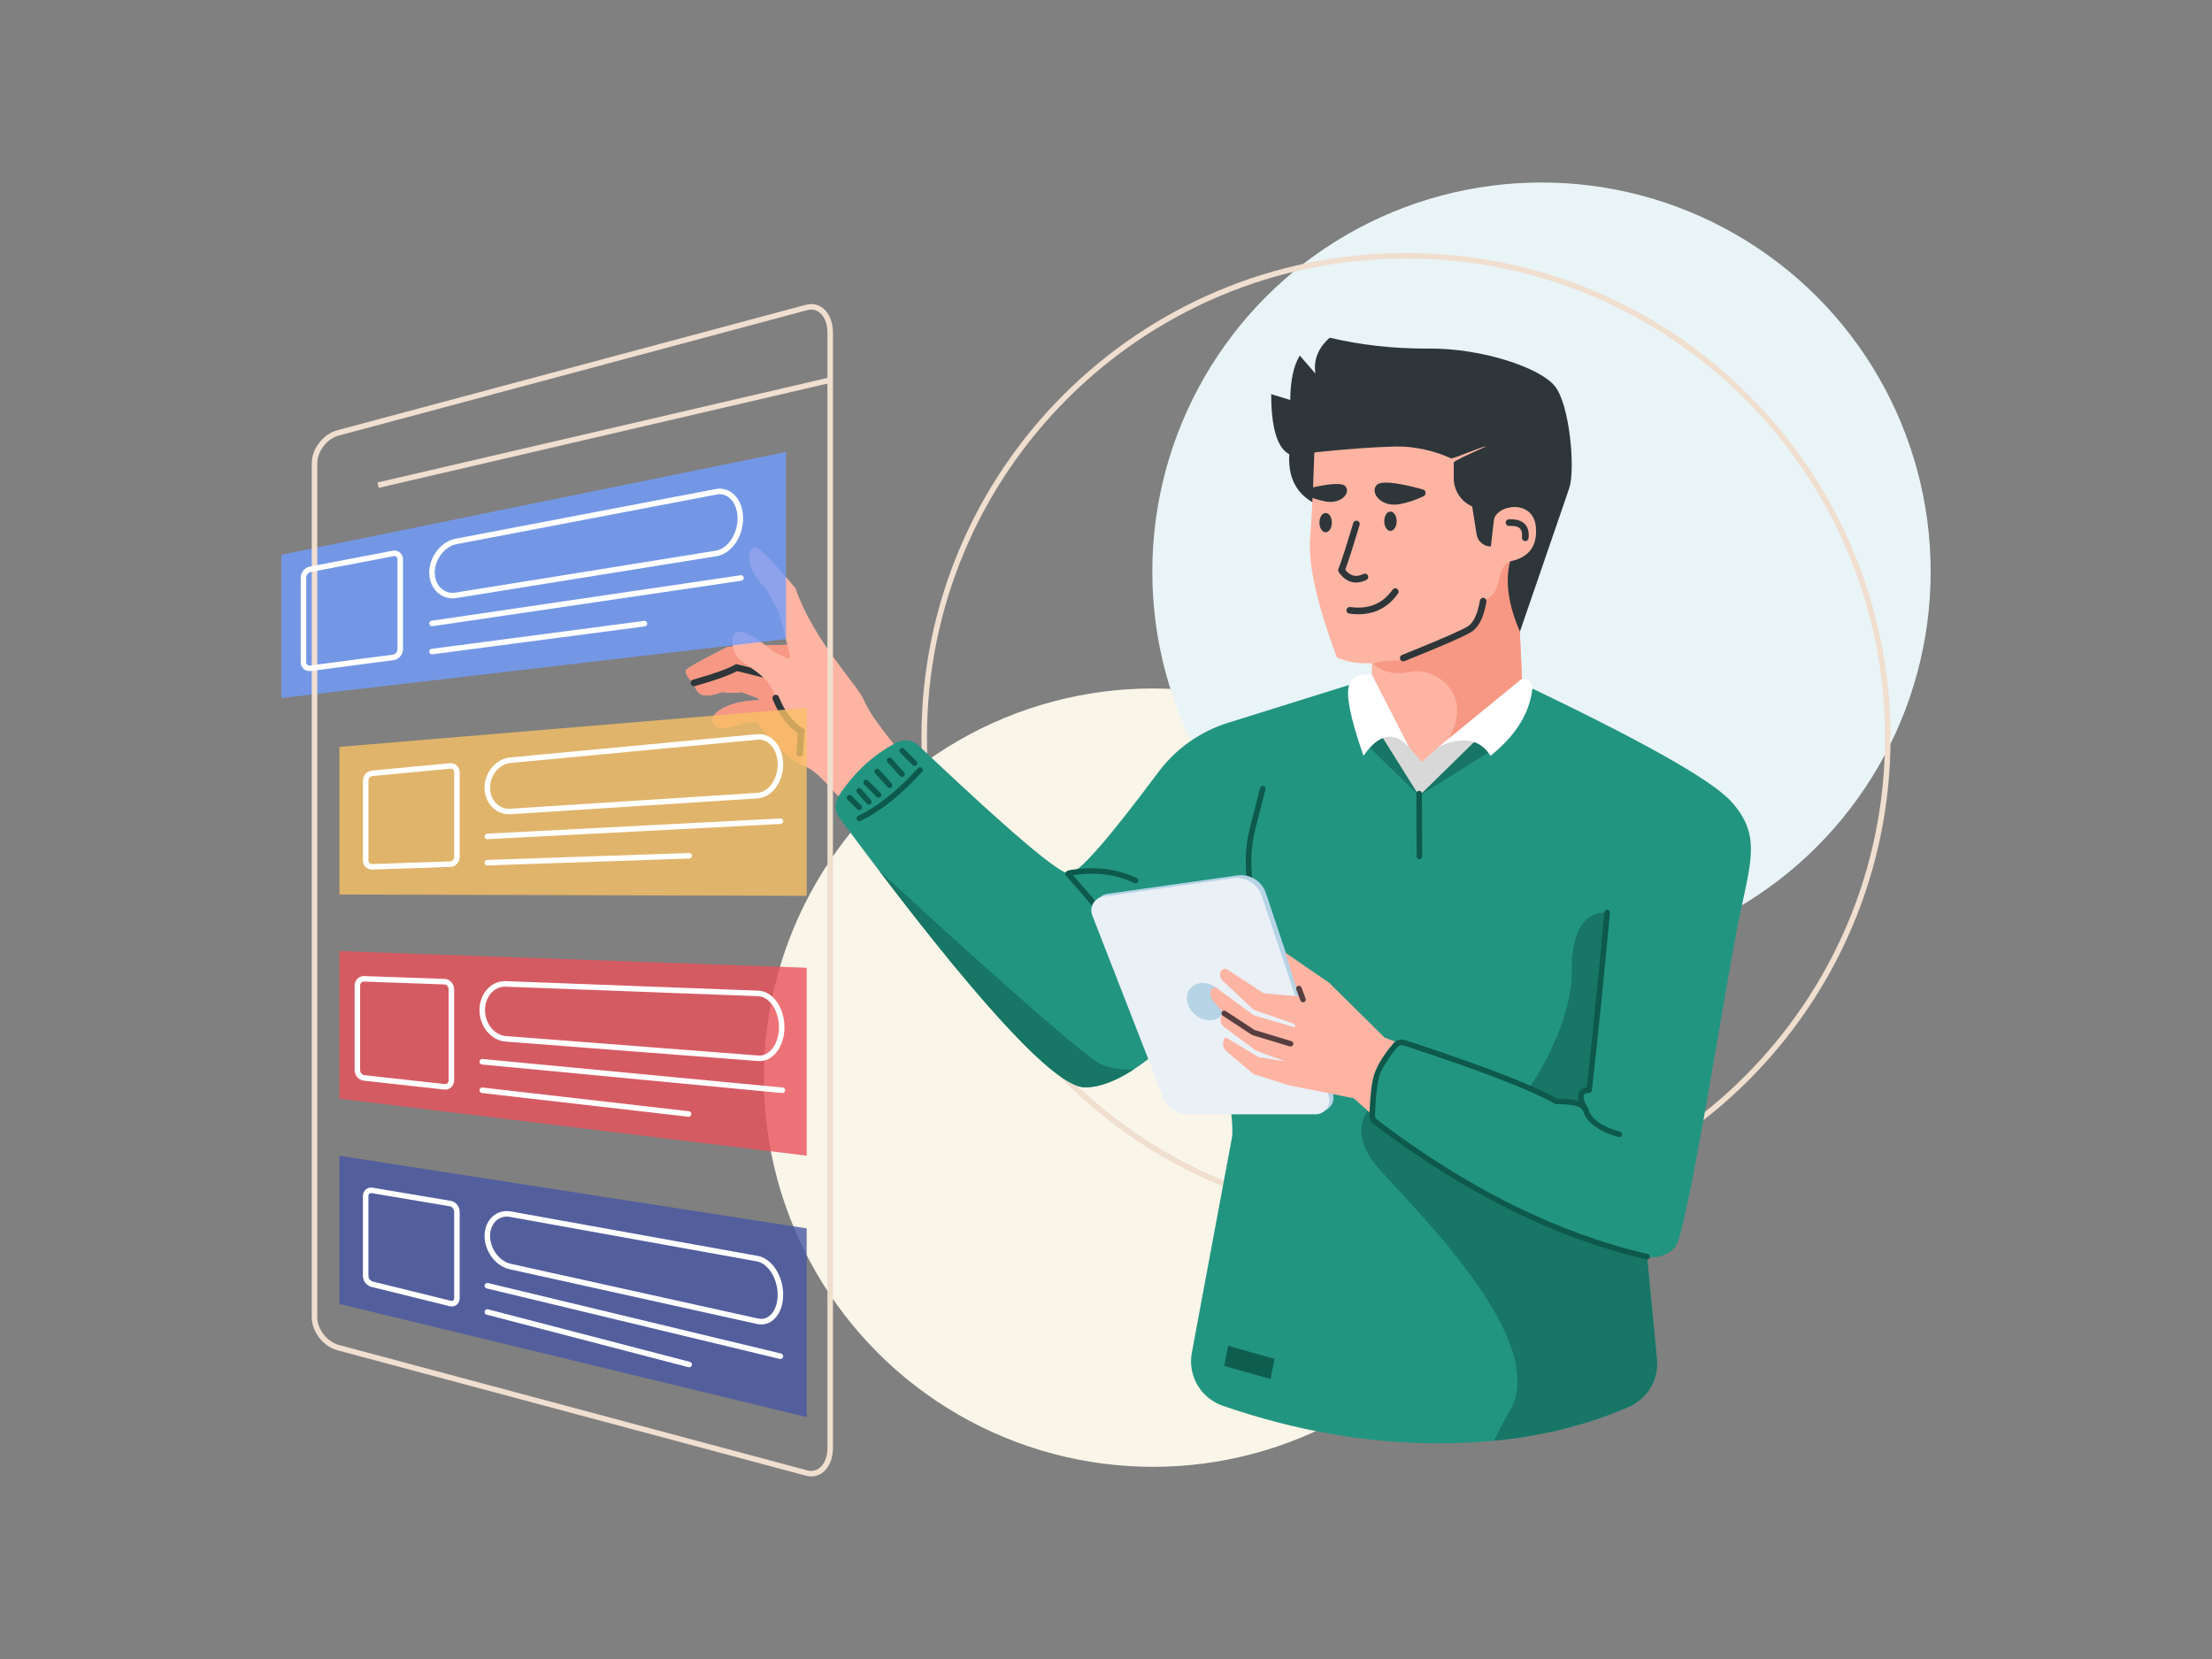 <?xml version="1.0" encoding="UTF-8"?>
<svg width="1600px" height="1200px" viewBox="0 0 1600 1200" version="1.1" xmlns="http://www.w3.org/2000/svg" xmlns:xlink="http://www.w3.org/1999/xlink">
    <rect x="0" y="0" width="1600" height="1200" fill="#808080" stroke="none"/>
    <title>Manage Schedules Easily</title>
    <g id="Manage-Schedules-Easily" stroke="none" stroke-width="1" fill="none" fill-rule="evenodd">
        <g transform="translate(203.5, 132)" id="Shape">
            <circle fill="#F9F5E8" cx="630.5" cy="647.5" r="281.5"></circle>
            <circle fill="#E9F4F7" cx="911.5" cy="281.5" r="281.5"></circle>
            <path d="M813.5,51 C619.924,51 463,207.924 463,401.5 C463,595.076 619.924,752 813.5,752 C1007.076,752 1164,595.076 1164,401.5 C1164,207.924 1007.076,51 813.5,51 Z M813.5,55 C1004.867,55 1160,210.133 1160,401.5 C1160,592.867 1004.867,748 813.5,748 C622.133,748 467,592.867 467,401.5 C467,210.133 622.133,55 813.5,55 Z" fill="#F0DECF" fill-rule="nonzero"></path>
            <path d="M444.482,408.006 C431.482,391.987 423.816,380.815 421.482,374.489 C417.982,365 384.58,330.957 371.917,293.461 C358.855,277.97 350.014,268.499 345.397,265.046 C338.471,259.866 336.326,272.362 340.861,280.996 C343.885,286.752 347.082,290.907 350.452,293.461 L360.006,311.257 L365.919,334.353 L322.842,335.917 C302.6,346.039 292.479,351.796 292.479,353.19 C292.479,355.281 294.048,358.879 298.461,361.939 C299.759,367.995 302.556,371.015 306.854,371.002 C311.152,370.988 315.038,370.167 318.512,368.538 C324.979,369.323 329.782,369.323 332.92,368.538 L345.356,373.28 L345.397,374.489 C332.93,374.857 323.389,377.329 316.775,381.904 C306.854,388.766 314.182,394.639 318.512,394.639 C321.399,394.639 327.567,393.274 337.016,390.545 L344.066,390.545 C358.621,408.626 369.766,419.055 377.5,421.833 C389.101,426 398.428,440.796 405.991,446.796 C411.033,450.796 423.864,437.866 444.482,408.006 Z" fill="#FDB4A3"></path>
            <path d="M322.842,335.917 L365.919,334.353 L367.904,341.879 C368.185,342.948 367.548,344.042 366.48,344.323 C366,344.45 365.491,344.394 365.051,344.166 L359.931,341.516 L360.751,344.273 C373.968,388.917 378.665,414.376 374.84,420.649 C367.389,416.736 357.306,406.919 344.59,391.195 L344.066,390.545 L337.016,390.545 L335.92,390.86 L333.774,391.464 C326.312,393.533 321.282,394.591 318.686,394.637 L318.512,394.639 C314.182,394.639 306.854,388.766 316.775,381.904 C323.259,377.418 332.556,374.955 344.667,374.513 L345.397,374.489 L345.356,373.28 L332.92,368.538 C329.782,369.323 324.979,369.323 318.512,368.538 C315.038,370.167 311.152,370.988 306.854,371.002 C302.556,371.015 299.759,367.995 298.461,361.939 C294.048,358.879 292.479,355.281 292.479,353.19 C292.479,351.879 301.432,346.708 319.337,337.678 L322.842,335.917 Z" fill="#F69883"></path>
            <path d="M328.106,348.792 L328.936,348.321 L366.769,357.611 C368.056,357.927 368.843,359.227 368.527,360.514 C368.224,361.748 367.018,362.523 365.785,362.307 L365.624,362.273 L329.626,353.433 L329.512,353.495 C323.641,356.618 314.039,360.044 300.637,363.823 L299.104,364.252 C297.827,364.607 296.504,363.859 296.149,362.582 C295.794,361.305 296.541,359.982 297.818,359.627 L299.316,359.208 C312.646,355.45 322.071,352.07 327.517,349.118 L328.106,348.792 Z" fill="#2E363A" fill-rule="nonzero"></path>
            <path d="M386.323,409.81 C371.812,394.333 361.567,380.312 355.589,367.747 C346.622,348.9 326.274,349.978 326.274,332.268 C326.274,320.462 336.282,322.885 356.299,339.539 C373.978,348.491 382.817,352.967 382.817,352.967 C382.817,352.967 387.545,355.312 397,360" fill="#FDB4A3"></path>
            <path d="M356.746,370.712 C357.976,370.219 359.373,370.816 359.866,372.047 C364.136,382.703 369.835,390.208 376.938,394.643 L377.366,394.906 L378.632,395.668 L377.321,413.013 C377.221,414.334 376.068,415.325 374.747,415.225 C373.48,415.129 372.518,414.067 372.527,412.815 L372.534,412.651 L373.625,398.219 L373.526,398.154 C366.047,393.184 360.104,385.271 355.675,374.483 L355.411,373.832 C354.918,372.602 355.515,371.205 356.746,370.712 Z" fill="#2E363A" fill-rule="nonzero"></path>
            <path d="M892.136,360 C982.203,402.624 1034.425,431.899 1048.802,447.827 C1070.366,471.719 1063.193,490.474 1054.31,532.93 C1045.427,575.386 1016.821,761.067 1008.231,770.05 C1002.503,776.038 995.715,778.385 987.864,777.091 L994.995,851.091 C996.404,865.717 988.259,879.594 974.802,885.493 C934.487,903.164 888.681,912 837.381,912 C785.963,912 734.359,903.123 682.571,885.37 L680.882,884.788 C664.988,879.281 655.51,862.978 658.588,846.441 L686.586,696.264 C686.98,694.168 687.28,692.578 687.486,691.493 C689.541,680.689 684.173,647.325 671.383,591.398 C633.85,633.473 603.823,654.511 581.303,654.511 C559.437,654.511 501.191,590.817 406.564,463.43 L403.685,459.55 C400.15,454.78 400.008,448.298 403.333,443.377 C409.258,434.607 415.596,427.133 422.348,420.954 C428.608,415.226 435.724,410.154 443.694,405.739 L444.695,405.19 C450.02,402.303 456.597,403.167 460.995,407.333 L464.87,410.998 C527.591,470.265 562.574,499.899 569.819,499.899 C576.401,499.899 597.906,475.45 634.335,426.551 C646.936,409.636 664.563,397.139 684.695,390.847 L783.387,360 L892.136,360 Z" fill="#229581"></path>
            <path d="M707.969,438.003 C708.244,436.933 709.334,436.288 710.403,436.563 C711.425,436.825 712.059,437.829 711.876,438.851 L711.844,438.997 L704.632,467.122 C701.252,480.303 700.655,494.039 702.875,507.457 L703.03,508.371 L707.988,536.676 C708.178,537.764 707.451,538.801 706.363,538.991 C705.324,539.173 704.333,538.518 704.079,537.512 L704.048,537.366 L699.09,509.061 C696.646,495.105 697.136,480.795 700.527,467.045 L700.757,466.129 L707.969,438.003 Z" fill="#0D594C" fill-rule="nonzero"></path>
            <polygon fill="#177666" points="783.798 405.363 823.002 443.664 881.072 407.336 850.965 400.347 837.049 408.727 824.5 419.708 815.711 408.727 800.397 391.234"></polygon>
            <path d="M593.982,638.358 C599.915,640.68 607.345,641.803 616.271,641.726 C603.095,650.25 591.439,654.511 581.303,654.511 C561.492,654.511 511.819,602.229 432.283,497.664 L440.983,505.643 C533.461,590.392 584.46,634.63 593.982,638.358 Z" fill="#177666"></path>
            <path d="M786.684,670.1 L789.165,672.172 L789.103,673.756 C789.094,674.023 789.084,674.292 789.075,674.563 C789.012,676.422 789.815,678.201 791.24,679.384 L791.438,679.541 L793.402,681.031 C857.577,729.527 921.788,761.365 986.035,776.545 L987.239,776.826 L987.435,777.267 L987.924,777.719 L994.995,851.091 C996.404,865.717 988.259,879.594 974.802,885.493 C945.209,898.464 912.657,906.675 877.145,910.125 C880.692,902.722 884.471,895.595 888.482,888.741 C920.843,833.451 803.385,728.118 788.982,707.156 C779.484,693.331 778.632,681.095 786.427,670.447 L786.684,670.1 Z M958.461,527.997 L958.982,528 L945.984,656.58 L939.982,659.409 L939.982,667.233 C936.455,665.428 930.518,664.575 922.171,664.672 C917.257,661.826 910.7,658.621 902.5,655.055 C921.591,627.172 933.689,593.588 933.387,571.825 C932.987,542.963 941.173,528.356 957.945,528.004 L958.461,527.997 Z" fill="#177666"></path>
            <path d="M567.654,498.505 C568.48,497.771 569.744,497.846 570.477,498.672 L573.787,502.409 C588.49,519.067 599.09,531.866 605.6,540.824 C606.25,541.718 606.052,542.969 605.158,543.618 C604.264,544.267 603.014,544.069 602.364,543.176 L601.787,542.386 C594.829,532.92 583.391,519.227 567.487,501.328 C566.754,500.503 566.828,499.239 567.654,498.505 Z" fill="#0D594C" fill-rule="nonzero"></path>
            <path d="M569.637,497.509 C587.903,494.308 604.326,496.197 618.851,503.198 C619.846,503.678 620.264,504.873 619.784,505.868 C619.304,506.863 618.109,507.281 617.114,506.802 C603.375,500.179 587.799,498.387 570.328,501.449 C569.24,501.64 568.203,500.913 568.012,499.825 C567.822,498.737 568.549,497.7 569.637,497.509 Z" fill="#0D594C" fill-rule="nonzero"></path>
            <path d="M760.58,658.83 L712.175,514.009 C709.269,505.314 700.568,499.934 691.49,501.22 L597.479,514.539 C592.011,515.313 588.206,520.374 588.981,525.843 C589.089,526.605 589.285,527.352 589.564,528.07 L640.924,659.897 C643.767,667.195 650.796,672 658.628,672 L751.096,672 C756.619,672 761.096,667.523 761.096,662 C761.096,660.922 760.922,659.852 760.58,658.83 Z" fill="#B6D4E5"></path>
            <path d="M757.58,660.83 L709.175,516.009 C706.269,507.314 697.568,501.934 688.49,503.22 L594.479,516.539 C589.011,517.313 585.206,522.374 585.981,527.843 C586.089,528.605 586.285,529.352 586.564,530.07 L637.924,661.897 C640.767,669.195 647.796,674 655.628,674 L748.096,674 C753.619,674 758.096,669.523 758.096,664 C758.096,662.922 757.922,661.852 757.58,660.83 Z" fill="#E9F0F6"></path>
            <path d="M671.493,606 C663.886,606 656.603,599.956 655.226,592.5 C653.849,585.044 658.9,579 666.507,579 C674.114,579 681.397,585.044 682.774,592.5 C684.151,599.956 679.1,606 671.493,606 Z" fill="#B6D4E5"></path>
            <path d="M726.11,557 L757.861,578.814 L797.994,618.505 L809.018,622.661 L809.018,622.661 C796.582,634.343 790.166,651.789 789.769,675 L775.741,662.453 L728.638,652.964 L703.253,644.942 L683.717,628.551 L683.717,628.551 C680.71,625.97 680.307,621.482 682.761,618.41 L682.929,618.208 L706.507,632.491 L726.11,635.804 L704.6,627.663 L682.929,611.572 L682.714,611.454 C679.958,609.878 678.734,606.543 679.816,603.559 L679.906,603.325 L681.12,600.333 L673.994,592.027 C672.221,589.96 671.59,587.149 672.309,584.523 C672.406,584.168 672.568,583.834 672.787,583.538 C673.728,582.262 675.493,581.953 676.807,582.802 L676.962,582.909 L703.253,602.318 L732.187,610.811 C732.266,610.834 732.348,610.846 732.431,610.846 C732.91,610.846 733.299,610.458 733.299,609.979 C733.299,609.335 732.92,608.756 732.341,608.494 L732.204,608.44 L703.253,598.372 L680.786,577.265 C679.024,575.61 678.472,573.037 679.399,570.805 C679.478,570.615 679.574,570.432 679.687,570.259 C680.659,568.774 682.614,568.319 684.133,569.191 L684.3,569.294 L710.526,586.443 L736.162,588.722 L726.11,557 Z" fill="#FDB4A3"></path>
            <path d="M680.346,599.902 C680.922,599.025 682.07,598.749 682.975,599.244 L683.116,599.328 L703.981,613.034 L730.597,621.086 C731.606,621.391 732.197,622.422 731.97,623.435 L731.932,623.579 C731.627,624.588 730.596,625.179 729.583,624.952 L729.439,624.914 L702.27,616.695 L680.92,602.672 C679.997,602.065 679.74,600.825 680.346,599.902 Z" fill="#583E40" fill-rule="nonzero"></path>
            <path d="M735.316,581.127 C736.301,580.758 737.393,581.216 737.83,582.154 L737.89,582.298 L740.89,590.298 C741.278,591.332 740.754,592.485 739.72,592.873 C738.735,593.242 737.642,592.784 737.206,591.846 L737.145,591.702 L734.145,583.702 C733.757,582.668 734.281,581.515 735.316,581.127 Z" fill="#583E40" fill-rule="nonzero"></path>
            <path d="M788.785,360.308 L788.785,348.046 L820.049,281.104 L878.874,265.985 L894.433,295.519 L897.486,360.308 L825.096,419.708 C816.495,418.283 809.649,413.404 804.555,405.072 C799.462,396.74 794.205,381.818 788.785,360.308 Z" fill="#FDB4A3"></path>
            <path d="M730.34,186.927 C725.488,211.549 733.331,227.587 753.868,235.041 L781.804,199.977 L760.032,173.153 L730.34,186.927 Z" fill="#2E363A"></path>
            <path d="M853.704,330.618 C811.908,347.837 781.837,352.142 763.49,343.533 C749.054,304.652 742.6,275.956 744.127,257.446 C745.654,238.936 746.894,210.374 747.846,171.76 C772.579,143.182 810.392,132.865 861.286,140.807 C912.18,148.749 923.56,210.881 895.428,327.203 L853.704,330.618 Z" fill="#FDB4A3"></path>
            <path d="M888.761,274.05 L894.433,295.519 L897.486,360.308 L843.929,404.252 L843.135,404.354 C864.598,369.872 834.279,350.661 817.545,353.826 L817.043,353.929 C805.964,356.365 796.71,354.335 789.283,347.837 C794.602,346.596 799.773,345.938 804.798,345.865 L805.738,345.858 C811.057,345.858 817.311,343.432 824.5,338.578 L830.088,336.01 C846.773,328.374 856.931,324.062 860.561,323.073 C864.579,321.979 867.501,315.261 869.324,302.919 C885.523,295.519 876.862,279.809 888.761,274.05 Z" fill="#F69883"></path>
            <polygon fill="#D8D8D8" points="793.771 397.03 823.002 443.664 873.552 394.134 844.041 404.354 836.653 408.64 824.868 419.092 815.998 408.64 798.555 386.767"></polygon>
            <path d="M815.711,408.487 C804.711,396.634 793.726,398.711 782.757,414.717 L781.915,412.284 C773.108,386.631 769.927,370.37 772.371,363.5 L772.449,363.289 L772.449,363.289 C774.159,358.833 778.438,355.892 783.211,355.892 L788.785,355.892 L815.711,408.487 Z" fill="#FFFFFF"></path>
            <path d="M897.486,358.818 L836.653,408.574 L837.013,408.375 C840.14,406.691 862.887,395.344 874.592,414.717 C898.185,395.845 903.446,377.967 904.868,366.535 L904.91,366.19 L904.91,366.19 C905.341,362.574 902.759,359.294 899.143,358.864 C898.884,358.833 898.624,358.818 898.364,358.818 L897.486,358.818 Z" fill="#FFFFFF"></path>
            <path d="M803.777,294.547 C804.542,293.464 806.039,293.206 807.122,293.97 C808.205,294.735 808.463,296.232 807.699,297.315 C799.427,309.035 787.568,313.911 772.502,311.843 C771.189,311.662 770.27,310.452 770.451,309.138 C770.631,307.825 771.842,306.907 773.155,307.087 C786.48,308.917 796.561,304.771 803.777,294.547 Z" fill="#2E363A" fill-rule="nonzero"></path>
            <ellipse fill="#2E363A" cx="755.376" cy="246.021" rx="4.488" ry="6.987"></ellipse>
            <ellipse fill="#2E363A" cx="802.248" cy="245.023" rx="4.488" ry="6.987"></ellipse>
            <path d="M775.331,246.331 C775.711,245.061 777.049,244.34 778.318,244.72 C779.588,245.1 780.309,246.438 779.929,247.708 L778.601,252.125 C774.652,265.193 771.708,274.33 769.754,279.576 L769.556,280.104 L769.63,280.2 C773.157,284.693 777.238,285.659 782.476,283.309 L782.779,283.17 C783.979,282.607 785.408,283.123 785.971,284.323 C786.534,285.523 786.017,286.953 784.817,287.515 C776.87,291.243 769.954,289.25 764.864,281.812 C764.412,281.152 764.319,280.31 764.616,279.567 L764.886,278.878 C766.961,273.503 770.451,262.632 775.331,246.331 Z" fill="#2E363A" fill-rule="nonzero"></path>
            <path d="M825.883,222.085 L824.067,221.589 L822.281,221.115 C804.48,216.452 794.353,215.824 791.901,219.231 C787.606,225.197 796.169,234.997 808.659,232.703 C814.538,231.624 820.121,229.826 825.409,227.311 L826.288,226.885 C827.487,226.293 828.011,224.772 827.457,223.49 C827.156,222.792 826.578,222.277 825.883,222.085 Z" fill="#2E363A"></path>
            <path d="M740.452,221.887 L742.018,221.502 C758.335,217.542 767.605,217.011 769.831,219.909 C773.603,224.822 766.285,232.731 755.456,230.731 C750.359,229.789 745.51,228.264 740.911,226.157 L740.147,225.801 C739.103,225.305 738.636,224.059 739.103,223.017 C739.357,222.452 739.852,222.037 740.452,221.887 Z" fill="#2E363A"></path>
            <path d="M747.992,195.144 C726.654,205.127 715.985,191.115 715.985,153.108 L729.763,157.316 C729.904,143.104 732.207,132.392 736.671,125.181 L747.992,138.252 C746.437,128.417 749.883,119.754 758.331,112.263 C780.746,117.576 804.225,120.202 828.769,120.141 L830.407,120.133 C868.113,119.857 910.207,133.771 921.132,147.25 C932.056,160.729 936.012,207.676 931.642,220.817 L929.193,228.068 C924.147,242.906 913.046,275.176 895.893,324.879 C887.481,305.513 885.104,288.57 888.761,274.05 C902.511,271.278 908.725,262.912 907.402,248.951 C905.417,228.01 876.923,233.162 876.923,245.523 L874.872,263.301 C869.742,263.301 865.374,259.57 864.572,254.504 L861.372,234.312 C853.267,230.758 848.032,222.745 848.032,213.895 C848.032,208.435 848.032,204.633 848.032,202.489 C848.032,201.746 855.755,197.929 871.2,191.037 C869.764,190.265 847.508,200.212 846.045,199.531 C834.384,194.098 819.52,190.709 806.178,190.981 L803.813,191.037 C789.145,191.433 770.538,192.802 747.992,195.144 Z" fill="#2E363A"></path>
            <path d="M866.959,302.433 C867.184,301.127 868.426,300.25 869.732,300.476 C871.038,300.701 871.914,301.943 871.689,303.249 C869.772,314.361 866.211,321.684 860.761,325.114 L860.287,325.403 C854.862,328.636 839.003,335.52 812.414,346.208 C811.184,346.703 809.786,346.107 809.292,344.877 C808.797,343.647 809.393,342.249 810.623,341.755 L816.14,339.529 C839.847,329.929 853.956,323.724 858.204,321.051 C862.25,318.505 865.251,312.334 866.959,302.433 Z" fill="#2E363A" fill-rule="nonzero"></path>
            <path d="M804.24,622.819 C806.339,620.305 809.759,619.325 812.871,620.345 L816.233,621.449 C869.639,639.029 904.9,652.639 922.12,662.34 L922.695,662.667 L923.223,662.665 C936.336,662.637 943.842,665.003 945.522,670.473 L945.587,670.697 C947.339,677.089 955.443,683.118 968.325,686.587 C969.392,686.874 970.024,687.972 969.736,689.038 C969.449,690.105 968.352,690.737 967.285,690.449 C953.173,686.65 943.926,679.771 941.729,671.754 C940.835,668.491 934.405,666.53 922.194,666.672 C921.834,666.676 921.48,666.583 921.168,666.403 C904.335,656.653 867.781,642.544 811.626,624.146 C810.069,623.636 808.36,624.126 807.31,625.383 C800.295,633.783 795.899,641.043 794.105,647.106 L793.933,647.711 C792.464,653.086 791.501,662.085 791.074,674.63 C791.03,675.927 791.617,677.164 792.649,677.95 C857.911,727.614 923.172,759.974 988.433,775.051 C989.509,775.3 990.18,776.374 989.931,777.45 C989.682,778.526 988.608,779.197 987.532,778.949 C921.688,763.736 855.919,731.124 790.227,681.133 C788.163,679.562 786.988,677.087 787.076,674.495 L787.157,672.306 C787.649,660.11 788.676,651.355 790.269,645.972 C792.242,639.301 796.905,631.602 804.24,622.819 Z" fill="#0D594C" fill-rule="nonzero"></path>
            <path d="M959.162,526.008 C960.262,526.107 961.073,527.08 960.974,528.18 C957.227,569.733 952.893,612.607 947.972,656.802 C947.859,657.814 947.003,658.58 945.984,658.58 L945.583,658.587 C941.087,658.734 940.637,661.446 944.716,669.055 C945.237,670.029 944.871,671.241 943.898,671.763 C942.924,672.285 941.712,671.918 941.19,670.945 L940.848,670.293 C936.301,661.463 937.188,655.671 943.882,654.719 L944.182,654.68 L944.521,651.632 C949.049,610.707 953.07,570.921 956.587,532.275 L956.99,527.82 C957.085,526.77 957.975,525.983 959.013,526 L959.162,526.008 Z" fill="#0D594C" fill-rule="nonzero"></path>
            <path d="M460.504,423.652 C461.249,422.836 462.514,422.778 463.33,423.522 C464.146,424.266 464.204,425.531 463.46,426.348 C448.141,443.148 433.275,454.973 418.838,461.808 C417.84,462.28 416.647,461.854 416.175,460.856 C415.702,459.857 416.128,458.665 417.127,458.192 C431.043,451.604 445.511,440.096 460.504,423.652 Z" fill="#0D594C" fill-rule="nonzero"></path>
            <path d="M409.568,443.586 C410.308,442.846 411.484,442.807 412.269,443.469 L412.397,443.586 L419.397,450.586 C420.178,451.367 420.178,452.633 419.397,453.414 C418.657,454.154 417.481,454.193 416.695,453.531 L416.568,453.414 L409.568,446.414 C408.787,445.633 408.787,444.367 409.568,443.586 Z" fill="#0D594C" fill-rule="nonzero"></path>
            <path d="M416.665,438.495 C417.453,437.806 418.628,437.845 419.368,438.558 L419.487,438.683 L426.487,446.683 C427.215,447.514 427.131,448.778 426.299,449.505 C425.512,450.194 424.336,450.155 423.596,449.442 L423.477,449.317 L416.477,441.317 C415.75,440.486 415.834,439.222 416.665,438.495 Z" fill="#0D594C" fill-rule="nonzero"></path>
            <path d="M421.568,432.586 C422.308,431.846 423.484,431.807 424.269,432.469 L424.397,432.586 L433.397,441.586 C434.178,442.367 434.178,443.633 433.397,444.414 C432.657,445.154 431.481,445.193 430.695,444.531 L430.568,444.414 L421.568,435.414 C420.787,434.633 420.787,433.367 421.568,432.586 Z" fill="#0D594C" fill-rule="nonzero"></path>
            <path d="M429.644,424.513 C430.422,423.813 431.598,423.836 432.348,424.539 L432.469,424.662 L441.469,434.662 C442.208,435.483 442.141,436.748 441.32,437.487 C440.542,438.187 439.367,438.164 438.617,437.461 L438.496,437.338 L429.496,427.338 C428.757,426.517 428.823,425.252 429.644,424.513 Z" fill="#0D594C" fill-rule="nonzero"></path>
            <path d="M438.644,416.513 C439.422,415.813 440.598,415.836 441.348,416.539 L441.469,416.662 L450.469,426.662 C451.208,427.483 451.141,428.748 450.32,429.487 C449.542,430.187 448.367,430.164 447.617,429.461 L447.496,429.338 L438.496,419.338 C437.757,418.517 437.823,417.252 438.644,416.513 Z" fill="#0D594C" fill-rule="nonzero"></path>
            <path d="M447.568,409.586 C448.308,408.846 449.484,408.807 450.269,409.469 L450.397,409.586 L459.397,418.586 C460.178,419.367 460.178,420.633 459.397,421.414 C458.657,422.154 457.481,422.193 456.695,421.531 L456.568,421.414 L447.568,412.414 C446.787,411.633 446.787,410.367 447.568,409.586 Z" fill="#0D594C" fill-rule="nonzero"></path>
            <polygon fill="#719CFE" fill-rule="nonzero" opacity="0.8" points="0 269.312 365 194.939 365 330.254 0 372.939"></polygon>
            <polygon fill="#F7C066" fill-rule="nonzero" opacity="0.8" points="42 408.23 380 380 380 516 42 515.035"></polygon>
            <polygon fill="#E9525B" fill-rule="nonzero" opacity="0.8" points="42 555.939 380 567.998 380 703.939 42 662.698"></polygon>
            <polygon fill="#4757A4" fill-rule="nonzero" opacity="0.8" points="42 704 380 756.536 380 893 42 811.169"></polygon>
            <path d="M379.412,88.466 L40.554,179.186 C30.255,181.943 22,192.59 22,203.135 L22,820.744 C22,831.289 30.255,841.936 40.554,844.693 L379.412,935.413 C390.289,938.325 399,929.029 399,915.265 L399,108.614 C399,94.85 390.289,85.554 379.412,88.466 Z M395,108.614 L395,915.265 C395,926.67 388.425,933.685 380.446,931.549 L41.588,840.829 C33.031,838.538 26,829.47 26,820.744 L26,203.135 C26,194.409 33.031,185.341 41.588,183.05 L380.446,92.33 C388.425,90.194 395,97.209 395,108.614 Z" fill="#F0DECF" fill-rule="nonzero"></path>
            <polygon fill="#F0DECF" fill-rule="nonzero" points="396.547 140.991 397.453 144.888 70.453 220.888 69.547 216.991"></polygon>
            <path d="M822.992,440 C824.046,439.996 824.913,440.808 824.994,441.843 L825,441.992 L825.186,487.487 C825.19,488.591 824.299,489.49 823.194,489.495 C822.14,489.499 821.273,488.687 821.192,487.652 L821.186,487.503 L821,442.008 C820.996,440.904 821.887,440.005 822.992,440 Z" fill="#0D594C" fill-rule="nonzero"></path>
            <polygon fill="#0E5E50" points="684.887 841.415 718.434 850.945 715.547 865.53 682 856"></polygon>
            <path d="M80.625,266.336 L20.625,277.787 C16.92,278.494 14,282.027 14,285.8 L14,346.929 C14,350.944 17.295,353.87 21.26,353.351 L81.26,345.491 C85.043,344.996 88,341.418 88,337.46 L88,272.739 C88,268.538 84.653,265.567 80.625,266.336 Z M84,272.739 L84,337.46 C84,339.458 82.48,341.297 80.74,341.525 L20.74,349.385 C19.182,349.589 18,348.54 18,346.929 L18,285.8 C18,283.946 19.557,282.063 21.375,281.716 L81.375,270.265 C82.87,269.979 84,270.983 84,272.739 Z" fill="#FFFFFF" fill-rule="nonzero"></path>
            <path d="M59.927,574.004 C56.09,573.869 53,577.002 53,580.926 L53,642.055 C53,645.872 55.926,649.262 59.638,649.67 L117.91,656.127 C121.836,656.566 124.987,653.377 124.987,649.224 L124.987,583.713 C124.987,579.667 122.013,576.217 118.203,576.08 L59.927,574.004 Z M59.786,578.002 L118.06,580.077 C119.612,580.133 120.987,581.728 120.987,583.713 L120.987,649.224 C120.987,651.1 119.789,652.312 118.353,652.152 L60.076,645.694 C58.423,645.512 57,643.864 57,642.055 L57,580.926 C57,579.223 58.258,577.948 59.786,578.002 Z" fill="#FFFFFF" fill-rule="nonzero"></path>
            <path d="M122.098,420.028 L65.527,425.36 C61.889,425.702 59,428.924 59,432.607 L59,490.347 C59,494.127 62.039,497.124 65.783,496.996 L122.354,495.057 C126.069,494.93 129,491.663 129,487.803 L129,426.67 C129,422.713 125.914,419.669 122.098,420.028 Z M125,426.67 L125,487.803 C125,489.57 123.709,491.009 122.217,491.06 L65.646,492.998 C64.182,493.049 63,491.882 63,490.347 L63,432.607 C63,430.975 64.332,429.49 65.902,429.342 L122.473,424.011 C123.865,423.88 125,424.999 125,426.67 Z" fill="#FFFFFF" fill-rule="nonzero"></path>
            <path d="M344.176,399.067 L165.449,415.896 C155.197,416.862 147,426.645 147,437.745 C147,448.959 155.377,457.631 165.765,456.964 L344.491,445.49 C354.848,444.825 363,433.782 363,420.959 C363,408.031 354.68,398.078 344.176,399.067 Z M359,420.959 C359,431.847 352.255,440.983 344.235,441.498 L165.509,452.972 C157.52,453.485 151,446.735 151,437.745 C151,428.641 157.701,420.643 165.824,419.879 L344.551,403.049 C352.423,402.308 359,410.175 359,420.959 Z" fill="#FFFFFF" fill-rule="nonzero"></path>
            <path d="M294.932,485.001 C296.035,484.963 296.961,485.828 297,486.932 C297.035,487.985 296.249,488.877 295.217,488.988 L295.068,488.999 L149.068,493.999 C147.965,494.037 147.039,493.172 147,492.068 C146.965,491.015 147.751,490.123 148.783,490.012 L148.932,490.001 L294.932,485.001 Z" fill="#FFFFFF" fill-rule="nonzero"></path>
            <path d="M360.896,460.003 C361.999,459.945 362.94,460.793 362.997,461.896 C363.052,462.949 362.282,463.854 361.252,463.984 L361.104,463.997 L149.104,474.997 C148.001,475.055 147.06,474.207 147.003,473.104 C146.948,472.051 147.718,471.146 148.748,471.016 L148.896,471.003 L360.896,460.003 Z" fill="#FFFFFF" fill-rule="nonzero"></path>
            <path d="M59,733.104 L59,790.964 C59,794.551 61.744,798.024 65.242,798.874 L121.807,812.809 C125.709,813.783 129,810.982 129,806.855 L129,744.582 C129,740.768 126.217,737.229 122.622,736.615 L66.042,727.091 C62.214,726.456 59,729.21 59,733.104 Z M65.387,731.037 L121.954,740.559 C123.562,740.834 125,742.662 125,744.582 L125,806.855 C125,808.46 124.07,809.251 122.77,808.927 L66.193,794.989 C64.477,794.572 63,792.702 63,790.964 L63,733.104 C63,731.671 64.007,730.808 65.387,731.037 Z" fill="#FFFFFF" fill-rule="nonzero"></path>
            <path d="M147,761.977 C147,773.05 154.899,783.687 164.884,786.005 L344.206,825.692 C354.746,827.883 363,818.211 363,804.535 C363,790.966 354.984,778.385 344.732,776.46 L165.977,744.252 C155.509,742.445 147,750.504 147,761.977 Z M165.297,748.194 L344.009,780.394 C352.118,781.916 359,792.719 359,804.535 C359,815.958 352.676,823.368 345.045,821.781 L166.069,782.171 C157.818,780.419 151,771.344 151,761.977 C151,752.88 157.39,746.829 165.297,748.194 Z" fill="#FFFFFF" fill-rule="nonzero"></path>
            <path d="M147.064,816.496 C147.33,815.476 148.337,814.845 149.358,815.032 L149.504,815.064 L295.504,853.064 C296.573,853.343 297.214,854.435 296.936,855.504 C296.67,856.524 295.663,857.155 294.642,856.968 L294.496,856.936 L148.496,818.936 C147.427,818.657 146.786,817.565 147.064,816.496 Z" fill="#FFFFFF" fill-rule="nonzero"></path>
            <path d="M147.055,797.532 C147.302,796.507 148.297,795.858 149.321,796.026 L149.468,796.055 L361.468,847.055 C362.542,847.314 363.203,848.394 362.945,849.468 C362.698,850.493 361.703,851.142 360.679,850.974 L360.532,850.945 L148.532,799.945 C147.458,799.686 146.797,798.606 147.055,797.532 Z" fill="#FFFFFF" fill-rule="nonzero"></path>
            <path d="M314.125,221.77 L126.125,257.652 C115.49,259.681 107,270.627 107,282.177 C107,293.981 115.89,302.315 126.818,300.557 L314.818,270.302 C325.547,268.576 334,256.32 334,242.953 C334,229.355 325.173,219.662 314.125,221.77 Z M330,242.953 C330,254.504 322.783,264.969 314.182,266.353 L126.182,296.607 C117.78,297.96 111,291.604 111,282.177 C111,272.496 118.18,263.24 126.875,261.581 L314.875,225.7 C323.157,224.119 330,231.634 330,242.953 Z" fill="#FFFFFF" fill-rule="nonzero"></path>
            <path d="M143.326,598.595 C143.326,610.378 151.683,620.608 162.173,621.393 L344.762,635.474 C355.499,636.327 363.913,625.213 363.913,611.03 C363.913,596.921 355.617,584.98 344.994,584.567 L162.395,577.683 C151.806,577.296 143.326,586.733 143.326,598.595 Z M162.249,581.68 L344.841,588.564 C352.988,588.881 359.913,598.847 359.913,611.03 C359.913,623.136 353.108,632.125 345.074,631.487 L162.476,617.404 C154.187,616.784 147.326,608.386 147.326,598.595 C147.326,588.88 154.065,581.381 162.249,581.68 Z" fill="#FFFFFF" fill-rule="nonzero"></path>
            <path d="M262.396,317.114 C263.491,316.97 264.495,317.741 264.639,318.836 C264.777,319.882 264.08,320.844 263.064,321.055 L262.917,321.08 L109.261,341.274 C108.165,341.418 107.161,340.647 107.017,339.552 C106.88,338.506 107.576,337.543 108.592,337.333 L108.739,337.308 L262.396,317.114 Z" fill="#FFFFFF" fill-rule="nonzero"></path>
            <path d="M145.554,654.648 L294.791,671.783 C295.889,671.909 296.676,672.901 296.55,673.998 C296.43,675.045 295.521,675.811 294.484,675.768 L294.335,675.757 L145.097,658.622 C144,658.496 143.213,657.505 143.339,656.407 C143.459,655.36 144.368,654.595 145.405,654.637 L145.554,654.648 Z" fill="#FFFFFF" fill-rule="nonzero"></path>
            <path d="M332.209,284.084 C333.301,283.923 334.318,284.679 334.479,285.771 C334.632,286.814 333.951,287.788 332.938,288.014 L332.791,288.041 L109.291,320.95 C108.199,321.111 107.182,320.356 107.021,319.263 C106.868,318.22 107.549,317.246 108.562,317.02 L108.709,316.993 L332.209,284.084 Z" fill="#FFFFFF" fill-rule="nonzero"></path>
            <path d="M145.366,633.987 L145.515,633.995 L362.588,654.65 C363.687,654.754 364.494,655.731 364.389,656.83 C364.289,657.88 363.395,658.663 362.358,658.641 L362.209,658.632 L145.136,637.977 C144.037,637.873 143.23,636.896 143.335,635.797 C143.434,634.747 144.328,633.965 145.366,633.987 Z" fill="#FFFFFF" fill-rule="nonzero"></path>
            <path d="M887.876,243.64 C897.954,243.119 903.144,247.947 902.148,257.234 C902.007,258.552 900.824,259.506 899.506,259.365 C898.188,259.223 897.234,258.04 897.375,256.723 C898.04,250.525 895.389,248.058 888.124,248.434 C886.8,248.502 885.672,247.484 885.603,246.161 C885.535,244.837 886.552,243.708 887.876,243.64 Z" fill="#2E363A" fill-rule="nonzero"></path>
        </g>
    </g>
</svg>